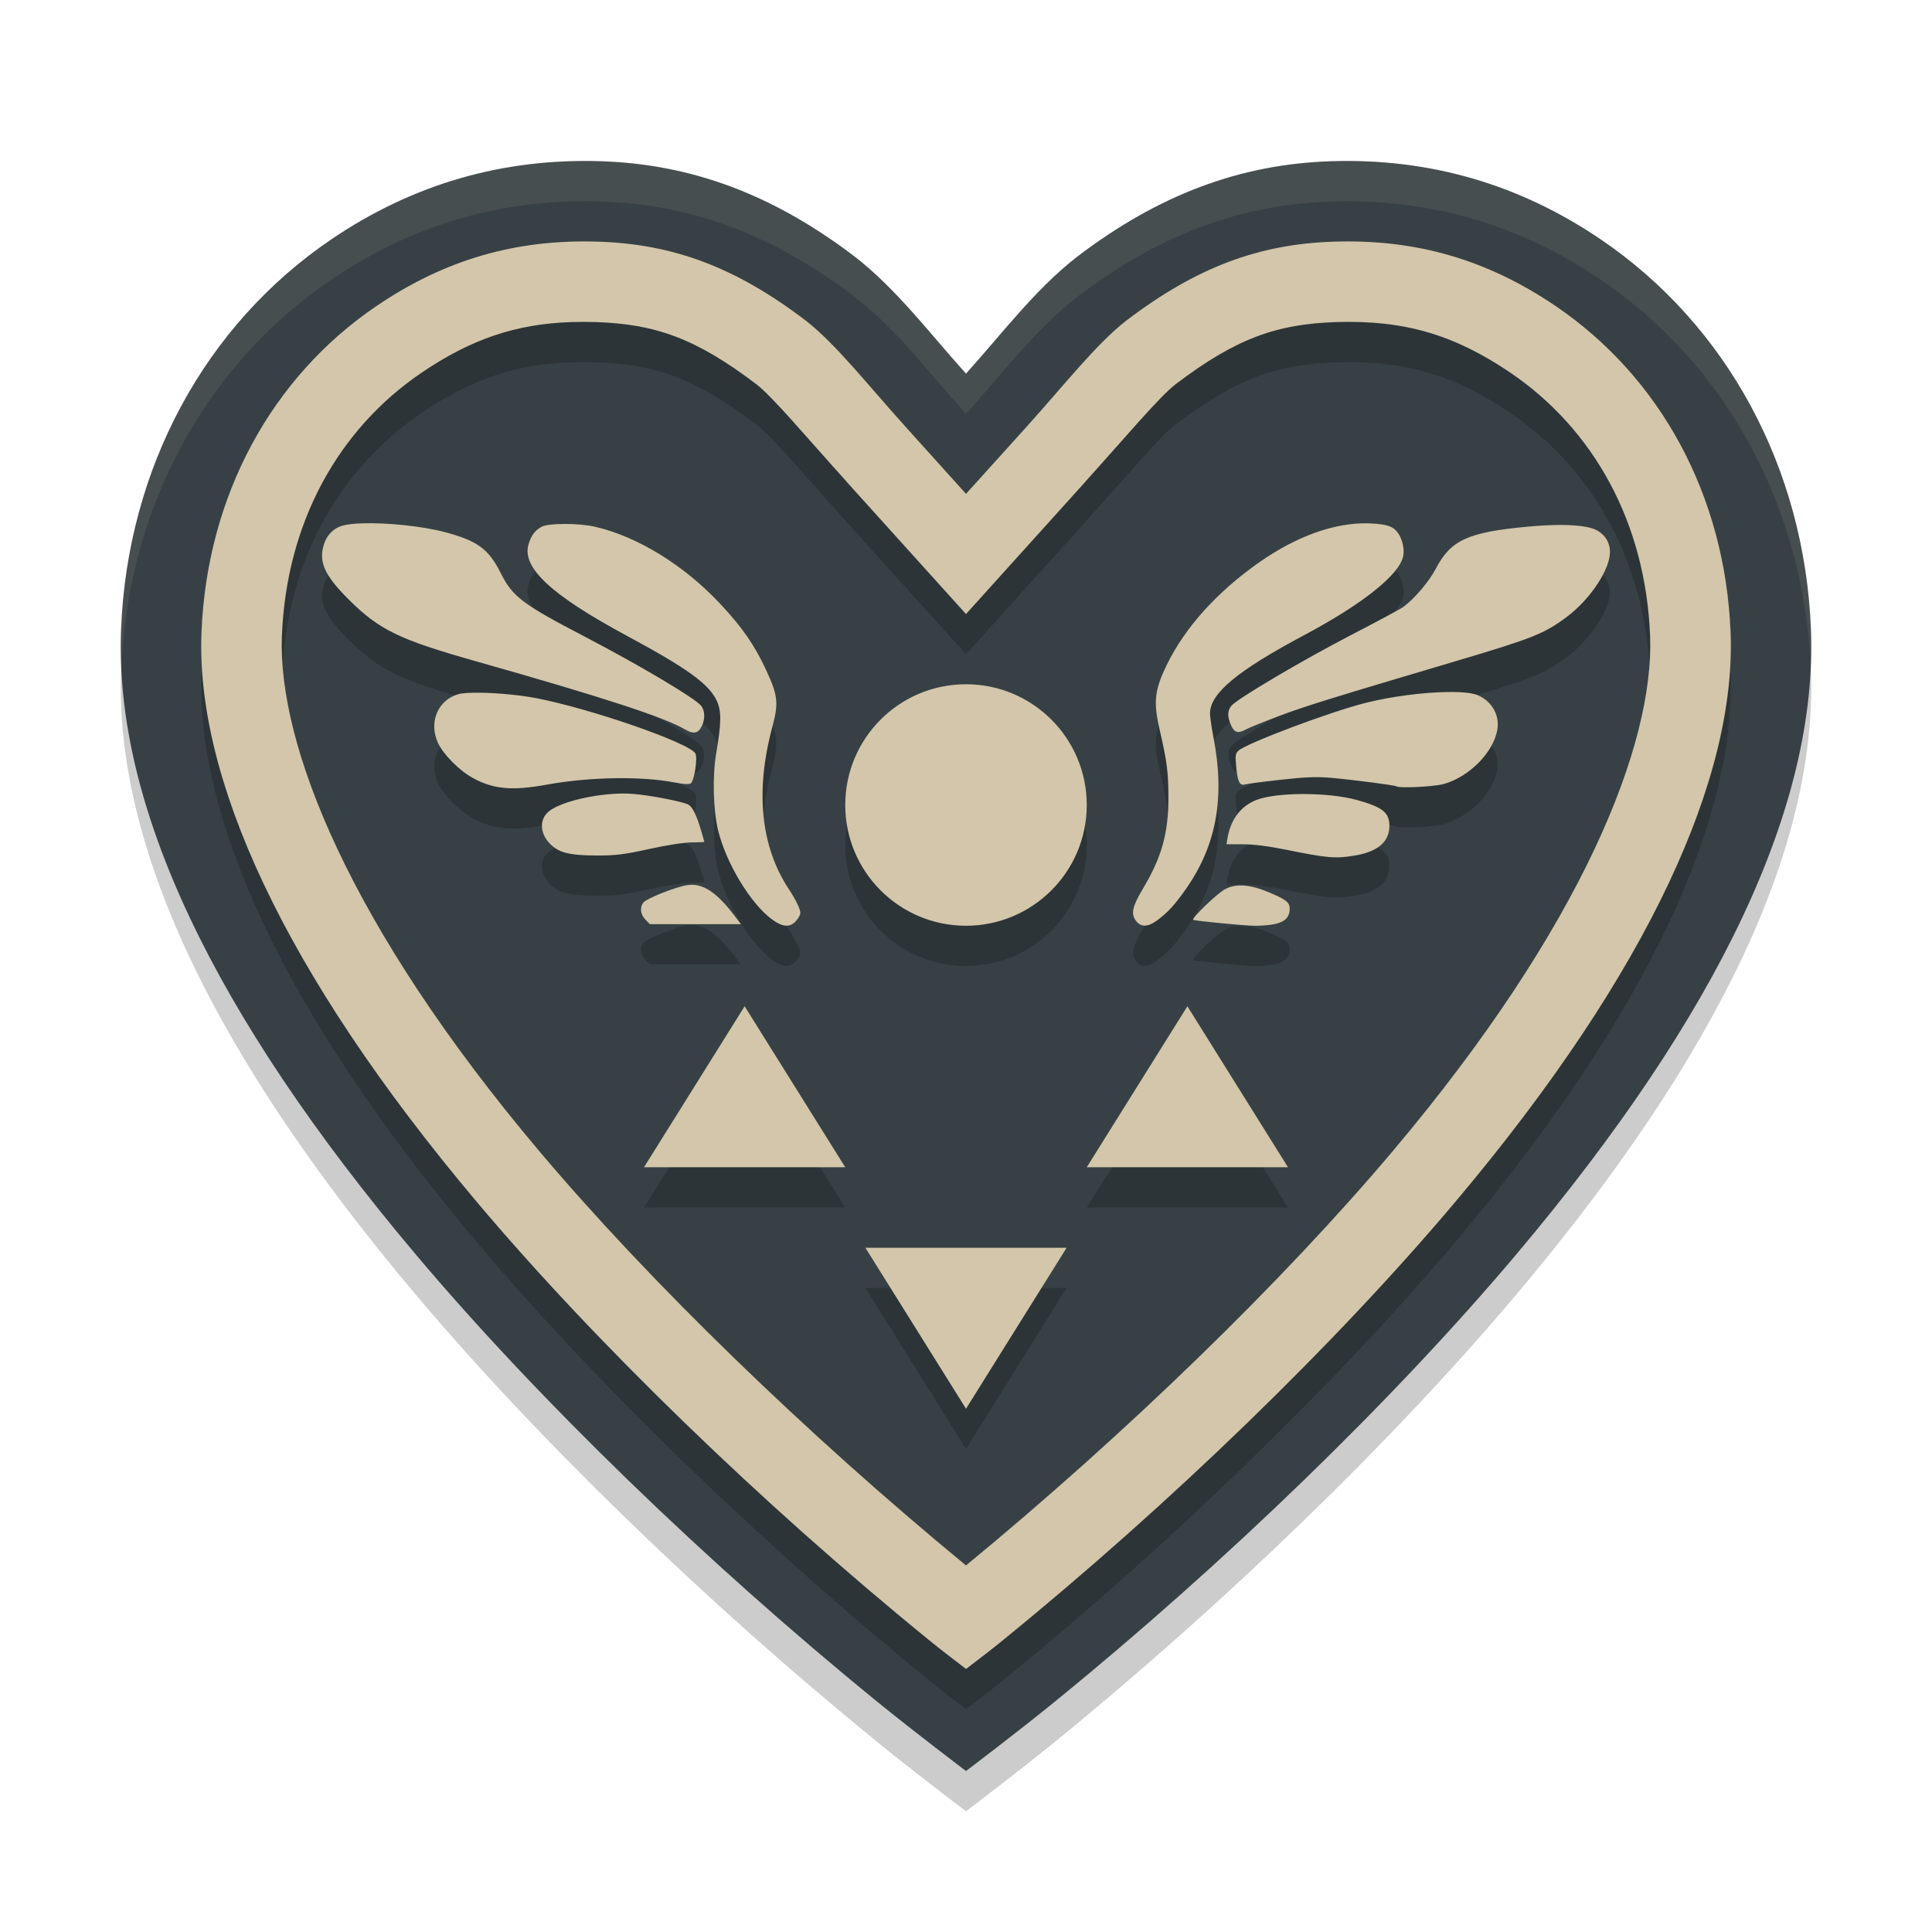 <svg xmlns="http://www.w3.org/2000/svg" width="48" height="48" version="1.1">
 <path style="opacity:0.2" d="m 14.93,5.006 c -2.439,-0.079 -4.668,0.567 -6.689,1.936 -3.151,2.134 -5.074,5.696 -5.232,9.693 -0.173,4.354 2.269,9.537 7.316,15.525 3.043,3.611 7.225,7.664 11.48,11.127 C 22.739,44.048 24,45 24,45 c 0,0 1.261,-0.952 2.195,-1.713 4.255,-3.463 8.438,-7.516 11.48,-11.127 5.047,-5.989 7.489,-11.171 7.316,-15.525 C 44.834,12.637 42.911,9.075 39.76,6.941 37.739,5.573 35.509,4.927 33.07,5.006 30.802,5.079 28.772,5.843 26.75,7.387 25.712,8.197 24.892,9.295 24,10.283 23.108,9.295 22.288,8.197 21.25,7.387 19.228,5.843 17.198,5.079 14.93,5.006 Z"/>
 <path style="fill:#374145" d="M 14.93 4.006 C 12.491 3.927 10.261 4.573 8.24 5.941 C 5.089 8.075 3.166 11.637 3.008 15.635 C 2.835 19.989 5.277 25.171 10.324 31.16 C 13.367 34.771 17.55 38.824 21.805 42.287 C 22.739 43.048 24 44 24 44 C 24 44 25.261 43.048 26.195 42.287 C 30.45 38.824 34.633 34.771 37.676 31.16 C 42.723 25.171 45.165 19.989 44.992 15.635 C 44.834 11.637 42.911 8.075 39.76 5.941 C 37.739 4.573 35.509 3.927 33.07 4.006 C 30.802 4.079 28.772 4.843 26.75 6.387 C 25.712 7.197 24.892 8.295 24 9.283 C 23.108 8.295 22.288 7.197 21.25 6.387 C 19.228 4.843 17.198 4.079 14.93 4.006 z"/>
 <path style="opacity:0.2" d="m 14.865,7.004 c -2.047,-0.066 -3.806,0.444 -5.504,1.594 -2.608,1.766 -4.22,4.712 -4.355,8.117 -0.141,3.545 1.962,8.359 6.848,14.156 2.936,3.484 7.053,7.479 11.213,10.865 0.386,0.315 0.542,0.425 0.934,0.729 0.392,-0.303 0.547,-0.414 0.934,-0.729 4.16,-3.386 8.277,-7.381 11.213,-10.865 4.886,-5.797 6.988,-10.611 6.848,-14.156 -0.135,-3.405 -1.747,-6.351 -4.355,-8.117 -1.697,-1.149 -3.457,-1.66 -5.504,-1.594 -1.854,0.06 -3.405,0.628 -5.162,1.967 -0.749,0.587 -1.515,1.573 -2.488,2.652 L 24,13.27 22.516,11.623 C 21.542,10.544 20.776,9.558 20.027,8.971 18.27,7.632 16.719,7.064 14.865,7.004 Z m -0.674,1.998 c 0.197,-0.007 0.4,-0.007 0.609,0 1.476,0.048 2.485,0.399 3.998,1.549 0.415,0.327 1.206,1.274 2.232,2.412 h -0.002 L 24,16.256 26.971,12.963 h -0.002 c 1.027,-1.139 1.818,-2.085 2.232,-2.412 1.513,-1.15 2.522,-1.501 3.998,-1.549 1.677,-0.054 2.925,0.308 4.318,1.252 2.07,1.402 3.367,3.72 3.479,6.541 0.107,2.685 -1.663,7.191 -6.379,12.787 C 31.868,32.845 27.95,36.643 24,39.893 20.05,36.643 16.132,32.845 13.383,29.582 8.667,23.986 6.897,19.48 7.004,16.795 7.116,13.974 8.412,11.656 10.482,10.254 11.702,9.428 12.81,9.048 14.191,9.002 Z M 9.002,14.002 c -0.2,0.006 -0.369,0.024 -0.484,0.055 -0.222,0.059 -0.394,0.228 -0.469,0.463 -0.14,0.438 0.013,0.776 0.621,1.381 0.753,0.749 1.253,0.991 3.143,1.525 3.147,0.89 4.703,1.398 5.203,1.695 0.211,0.125 0.329,0.104 0.418,-0.076 0.088,-0.179 0.082,-0.388 -0.014,-0.51 C 17.273,18.349 15.906,17.536 14.537,16.822 12.968,16.004 12.736,15.828 12.436,15.23 12.138,14.637 11.859,14.434 11.047,14.219 10.482,14.069 9.602,13.983 9.002,14.002 Z m 24.83,0 c -0.852,0.028 -1.79,0.404 -2.727,1.098 -1.036,0.768 -1.788,1.658 -2.203,2.604 -0.219,0.5 -0.238,0.798 -0.086,1.449 0.176,0.753 0.213,1.044 0.213,1.666 -2.8e-5,0.883 -0.166,1.476 -0.631,2.256 -0.265,0.445 -0.305,0.624 -0.178,0.799 0.119,0.163 0.291,0.164 0.518,0 0.269,-0.195 0.457,-0.399 0.744,-0.814 0.742,-1.072 0.953,-2.248 0.668,-3.73 -0.048,-0.252 -0.088,-0.524 -0.088,-0.604 0,-0.499 0.677,-1.061 2.342,-1.947 1.461,-0.778 2.38,-1.513 2.459,-1.971 0.041,-0.235 -0.06,-0.536 -0.223,-0.666 -0.089,-0.072 -0.222,-0.109 -0.449,-0.129 -0.118,-0.01 -0.238,-0.014 -0.359,-0.01 z m -19.803,0.016 c -0.262,-2.57e-4 -0.493,0.023 -0.574,0.07 -0.167,0.093 -0.259,0.216 -0.324,0.436 -0.171,0.577 0.562,1.259 2.432,2.266 1.512,0.814 2.044,1.198 2.242,1.615 0.121,0.255 0.12,0.544 -0.012,1.314 -0.094,0.553 -0.074,1.406 0.045,1.9 0.201,0.833 0.82,1.85 1.359,2.236 0.254,0.182 0.429,0.191 0.578,0.029 v -0.002 c 0.061,-0.066 0.109,-0.155 0.109,-0.197 0,-0.101 -0.106,-0.321 -0.291,-0.602 -0.695,-1.056 -0.833,-2.434 -0.404,-4.025 0.159,-0.589 0.138,-0.778 -0.152,-1.404 -0.29,-0.625 -0.586,-1.055 -1.133,-1.641 -0.906,-0.97 -2.059,-1.681 -3.121,-1.926 -0.2,-0.046 -0.492,-0.07 -0.754,-0.07 z m 24.777,0.025 c -0.245,-0.002 -0.529,0.012 -0.842,0.041 -1.499,0.139 -1.918,0.332 -2.293,1.047 -0.17,0.324 -0.539,0.757 -0.814,0.953 -0.074,0.053 -0.661,0.367 -1.305,0.701 -1.215,0.63 -2.824,1.582 -2.961,1.752 -0.099,0.123 -0.101,0.273 -0.004,0.486 0.084,0.185 0.171,0.207 0.377,0.096 v -0.002 c 0.072,-0.039 0.44,-0.187 0.818,-0.33 0.627,-0.237 1.304,-0.447 4.426,-1.373 1.859,-0.551 2.155,-0.669 2.709,-1.08 0.543,-0.403 1.021,-1.087 1.076,-1.535 0.033,-0.268 -0.086,-0.496 -0.322,-0.625 -0.154,-0.084 -0.456,-0.128 -0.865,-0.131 z M 24,18 c -1.657,0 -3,1.343 -3,3 0,1.657 1.343,3 3,3 1.657,0 3,-1.343 3,-3 0,-1.657 -1.343,-3 -3,-3 z m 11.945,0.193 c -0.586,0.01 -1.367,0.107 -2.01,0.268 -0.88,0.22 -2.973,1.007 -3.168,1.191 -0.074,0.069 -0.08,0.12 -0.053,0.408 0.035,0.37 0.086,0.468 0.223,0.428 0.051,-0.015 0.447,-0.067 0.881,-0.115 0.62,-0.069 0.89,-0.08 1.262,-0.047 0.566,0.051 1.591,0.184 1.617,0.211 0.05,0.051 0.916,0.01 1.154,-0.055 v 0.002 c 0.641,-0.173 1.246,-0.779 1.348,-1.348 0.065,-0.363 -0.127,-0.708 -0.482,-0.863 -0.139,-0.061 -0.42,-0.086 -0.771,-0.08 z m -24.002,0.018 c -0.252,-0.004 -0.455,0.006 -0.555,0.035 -0.512,0.147 -0.743,0.7 -0.506,1.213 0.129,0.279 0.523,0.679 0.85,0.861 0.519,0.289 0.984,0.333 1.855,0.174 1.049,-0.191 2.345,-0.214 3.166,-0.055 0.238,0.046 0.377,0.052 0.412,0.021 0.086,-0.074 0.17,-0.626 0.113,-0.738 -0.133,-0.26 -2.604,-1.119 -3.969,-1.379 -0.4,-0.076 -0.948,-0.126 -1.367,-0.133 z m 3.52,2.504 c -0.676,0.006 -1.52,0.201 -1.82,0.438 -0.244,0.193 -0.238,0.539 0.014,0.803 0.217,0.227 0.477,0.295 1.15,0.299 0.49,0 0.682,-0.021 1.322,-0.162 0.44,-0.097 0.875,-0.164 1.059,-0.164 0.171,0 0.311,-0.01 0.311,-0.012 -4.45e-4,-0.01 -0.039,-0.145 -0.088,-0.307 -0.113,-0.376 -0.207,-0.563 -0.311,-0.621 -0.13,-0.072 -0.937,-0.229 -1.359,-0.264 -0.088,-0.007 -0.181,-0.011 -0.277,-0.01 z m 16.93,0.012 c -0.465,-8.6e-5 -0.909,0.048 -1.16,0.141 -0.397,0.147 -0.654,0.48 -0.736,0.953 l -0.025,0.154 H 30.875 c 0.264,0 0.646,0.048 1.092,0.139 1.02,0.207 1.211,0.222 1.697,0.141 0.569,-0.095 0.855,-0.342 0.855,-0.738 0,-0.334 -0.173,-0.469 -0.832,-0.648 -0.342,-0.093 -0.83,-0.141 -1.295,-0.141 z m -15.207,2.256 c -0.035,-3.1e-5 -0.072,0.003 -0.107,0.008 -0.286,0.04 -1.025,0.334 -1.1,0.438 -0.088,0.122 -0.066,0.29 0.055,0.416 l 0.111,0.115 h 1.131 1.131 L 18.264,23.77 C 17.849,23.221 17.527,22.983 17.186,22.982 Z m 13.646,0.016 c -0.145,-7.49e-4 -0.273,0.029 -0.387,0.088 -0.203,0.105 -0.866,0.744 -0.797,0.768 0.083,0.029 1.244,0.14 1.525,0.146 0.154,0 0.383,-0.016 0.508,-0.045 0.251,-0.057 0.361,-0.174 0.361,-0.381 0,-0.161 -0.098,-0.235 -0.562,-0.424 -0.248,-0.101 -0.462,-0.151 -0.648,-0.152 z M 18.5,26 17.25,28 16,30 h 2.5 2.5 l -1.25,-2 z m 11,0 -1.25,2 -1.25,2 h 2.5 2.5 l -1.25,-2 z m -8,6 1.25,2 1.25,2 1.25,-2 1.25,-2 H 24 Z"/>
 <path style="fill:#d3c6aa" d="m 14.865,6.004 c -2.047,-0.066 -3.806,0.444 -5.504,1.594 -2.608,1.766 -4.22,4.712 -4.355,8.117 -0.141,3.545 1.962,8.359 6.848,14.156 2.936,3.484 7.053,7.479 11.213,10.865 0.386,0.315 0.542,0.425 0.934,0.729 0.392,-0.303 0.547,-0.414 0.934,-0.729 4.16,-3.386 8.277,-7.381 11.213,-10.865 4.886,-5.797 6.988,-10.611 6.848,-14.156 -0.135,-3.405 -1.747,-6.351 -4.355,-8.117 -1.697,-1.149 -3.457,-1.66 -5.504,-1.594 -1.854,0.06 -3.405,0.628 -5.162,1.967 -0.749,0.587 -1.515,1.573 -2.488,2.652 L 24,12.27 22.516,10.623 C 21.542,9.544 20.776,8.558 20.027,7.971 18.27,6.632 16.719,6.064 14.865,6.004 Z m -0.674,1.998 c 0.197,-0.007 0.4,-0.007 0.609,0 1.476,0.048 2.485,0.399 3.998,1.549 0.415,0.327 1.206,1.274 2.232,2.412 h -0.002 L 24,15.256 26.971,11.963 h -0.002 c 1.027,-1.139 1.818,-2.085 2.232,-2.412 1.513,-1.15 2.522,-1.501 3.998,-1.549 1.677,-0.054 2.925,0.308 4.318,1.252 2.07,1.402 3.367,3.72 3.479,6.541 0.107,2.685 -1.663,7.191 -6.379,12.787 C 31.868,31.845 27.95,35.643 24,38.893 20.05,35.643 16.132,31.845 13.383,28.582 8.667,22.986 6.897,18.48 7.004,15.795 7.116,12.974 8.412,10.656 10.482,9.254 11.702,8.428 12.81,8.048 14.191,8.002 Z M 9.002,13.002 c -0.2,0.006 -0.369,0.024 -0.484,0.055 -0.222,0.059 -0.394,0.228 -0.469,0.463 -0.14,0.438 0.013,0.776 0.621,1.381 0.753,0.749 1.253,0.991 3.143,1.525 3.147,0.89 4.703,1.398 5.203,1.695 0.211,0.125 0.329,0.104 0.418,-0.076 0.088,-0.179 0.082,-0.388 -0.014,-0.51 -0.147,-0.186 -1.514,-0.999 -2.883,-1.713 C 12.968,15.004 12.736,14.828 12.436,14.23 12.138,13.637 11.859,13.434 11.047,13.219 10.482,13.069 9.602,12.983 9.002,13.002 Z m 24.83,0 c -0.852,0.028 -1.79,0.404 -2.727,1.098 -1.036,0.768 -1.788,1.658 -2.203,2.604 -0.219,0.5 -0.238,0.798 -0.086,1.449 0.176,0.753 0.213,1.044 0.213,1.666 -2.8e-5,0.883 -0.166,1.476 -0.631,2.256 -0.265,0.445 -0.305,0.624 -0.178,0.799 0.119,0.163 0.291,0.164 0.518,0 0.269,-0.195 0.457,-0.399 0.744,-0.814 0.742,-1.072 0.953,-2.248 0.668,-3.73 -0.048,-0.252 -0.088,-0.524 -0.088,-0.604 0,-0.499 0.677,-1.061 2.342,-1.947 1.461,-0.778 2.38,-1.513 2.459,-1.971 0.041,-0.235 -0.06,-0.536 -0.223,-0.666 -0.089,-0.072 -0.222,-0.109 -0.449,-0.129 -0.118,-0.01 -0.238,-0.014 -0.359,-0.01 z m -19.803,0.016 c -0.262,-2.57e-4 -0.493,0.023 -0.574,0.07 -0.167,0.093 -0.259,0.216 -0.324,0.436 -0.171,0.577 0.562,1.259 2.432,2.266 1.512,0.814 2.044,1.198 2.242,1.615 0.121,0.255 0.12,0.544 -0.012,1.314 -0.094,0.553 -0.074,1.406 0.045,1.9 0.201,0.833 0.82,1.85 1.359,2.236 0.254,0.182 0.429,0.191 0.578,0.029 v -0.002 c 0.061,-0.066 0.109,-0.155 0.109,-0.197 0,-0.101 -0.106,-0.321 -0.291,-0.602 -0.695,-1.056 -0.833,-2.434 -0.404,-4.025 0.159,-0.589 0.138,-0.778 -0.152,-1.404 -0.29,-0.625 -0.586,-1.055 -1.133,-1.641 -0.906,-0.97 -2.059,-1.681 -3.121,-1.926 -0.2,-0.046 -0.492,-0.07 -0.754,-0.07 z m 24.777,0.025 c -0.245,-0.002 -0.529,0.012 -0.842,0.041 -1.499,0.139 -1.918,0.332 -2.293,1.047 -0.17,0.324 -0.539,0.757 -0.814,0.953 -0.074,0.053 -0.661,0.367 -1.305,0.701 -1.215,0.63 -2.824,1.582 -2.961,1.752 -0.099,0.123 -0.101,0.273 -0.004,0.486 0.084,0.185 0.171,0.207 0.377,0.096 v -0.002 c 0.072,-0.039 0.44,-0.187 0.818,-0.33 0.627,-0.237 1.304,-0.447 4.426,-1.373 1.859,-0.551 2.155,-0.669 2.709,-1.08 0.543,-0.403 1.021,-1.087 1.076,-1.535 0.033,-0.268 -0.086,-0.496 -0.322,-0.625 -0.154,-0.084 -0.456,-0.128 -0.865,-0.131 z M 24,17 c -1.657,0 -3,1.343 -3,3 0,1.657 1.343,3 3,3 1.657,0 3,-1.343 3,-3 0,-1.657 -1.343,-3 -3,-3 z m 11.945,0.193 c -0.586,0.01 -1.367,0.107 -2.01,0.268 -0.88,0.22 -2.973,1.007 -3.168,1.191 -0.074,0.069 -0.08,0.12 -0.053,0.408 0.035,0.37 0.086,0.468 0.223,0.428 0.051,-0.015 0.447,-0.067 0.881,-0.115 0.62,-0.069 0.89,-0.08 1.262,-0.047 0.566,0.051 1.591,0.184 1.617,0.211 0.05,0.051 0.916,0.01 1.154,-0.055 v 0.002 c 0.641,-0.173 1.246,-0.779 1.348,-1.348 0.065,-0.363 -0.127,-0.708 -0.482,-0.863 -0.139,-0.061 -0.42,-0.086 -0.771,-0.08 z m -24.002,0.018 c -0.252,-0.004 -0.455,0.006 -0.555,0.035 -0.512,0.147 -0.743,0.7 -0.506,1.213 0.129,0.279 0.523,0.679 0.85,0.861 0.519,0.289 0.984,0.333 1.855,0.174 1.049,-0.191 2.345,-0.214 3.166,-0.055 0.238,0.046 0.377,0.052 0.412,0.021 0.086,-0.074 0.17,-0.626 0.113,-0.738 -0.133,-0.26 -2.604,-1.119 -3.969,-1.379 -0.4,-0.076 -0.948,-0.126 -1.367,-0.133 z m 3.52,2.504 c -0.676,0.006 -1.52,0.201 -1.82,0.438 -0.244,0.193 -0.238,0.539 0.014,0.803 0.217,0.227 0.477,0.295 1.15,0.299 0.49,0 0.682,-0.021 1.322,-0.162 0.44,-0.097 0.875,-0.164 1.059,-0.164 0.171,0 0.311,-0.01 0.311,-0.012 -4.45e-4,-0.01 -0.039,-0.145 -0.088,-0.307 -0.113,-0.376 -0.207,-0.563 -0.311,-0.621 -0.13,-0.072 -0.937,-0.229 -1.359,-0.264 -0.088,-0.007 -0.181,-0.011 -0.277,-0.01 z m 16.93,0.012 c -0.465,-8.6e-5 -0.909,0.048 -1.16,0.141 -0.397,0.147 -0.654,0.48 -0.736,0.953 l -0.025,0.154 H 30.875 c 0.264,0 0.646,0.048 1.092,0.139 1.02,0.207 1.211,0.222 1.697,0.141 0.569,-0.095 0.855,-0.342 0.855,-0.738 0,-0.334 -0.173,-0.469 -0.832,-0.648 -0.342,-0.093 -0.83,-0.141 -1.295,-0.141 z m -15.207,2.256 c -0.035,-3.1e-5 -0.072,0.003 -0.107,0.008 -0.286,0.04 -1.025,0.334 -1.1,0.438 -0.088,0.122 -0.066,0.29 0.055,0.416 l 0.111,0.115 h 1.131 1.131 L 18.264,22.77 C 17.849,22.221 17.527,21.983 17.186,21.982 Z m 13.646,0.016 c -0.145,-7.49e-4 -0.273,0.029 -0.387,0.088 -0.203,0.105 -0.866,0.744 -0.797,0.768 0.083,0.029 1.244,0.14 1.525,0.146 0.154,0 0.383,-0.016 0.508,-0.045 0.251,-0.057 0.361,-0.174 0.361,-0.381 0,-0.161 -0.098,-0.235 -0.562,-0.424 -0.248,-0.101 -0.462,-0.151 -0.648,-0.152 z M 18.5,25 17.25,27 16,29 h 2.5 2.5 l -1.25,-2 z m 11,0 -1.25,2 -1.25,2 h 2.5 2.5 l -1.25,-2 z m -8,6 1.25,2 1.25,2 1.25,-2 1.25,-2 H 24 Z"/>
 <path style="fill:#d3c6aa;opacity:0.1" d="M 14.93 4.006 C 12.491 3.927 10.261 4.573 8.24 5.941 C 5.089 8.075 3.166 11.637 3.008 15.635 C 2.996 15.939 3 16.248 3.014 16.561 C 3.193 12.593 5.109 9.062 8.24 6.941 C 10.261 5.573 12.491 4.927 14.93 5.006 C 17.198 5.079 19.228 5.843 21.25 7.387 C 22.288 8.197 23.108 9.295 24 10.283 C 24.892 9.295 25.712 8.197 26.75 7.387 C 28.772 5.843 30.802 5.079 33.07 5.006 C 35.509 4.927 37.739 5.573 39.76 6.941 C 42.891 9.062 44.807 12.593 44.986 16.561 C 45 16.248 45.004 15.939 44.992 15.635 C 44.834 11.637 42.911 8.075 39.76 5.941 C 37.739 4.573 35.509 3.927 33.07 4.006 C 30.802 4.079 28.772 4.843 26.75 6.387 C 25.712 7.197 24.892 8.295 24 9.283 C 23.108 8.295 22.288 7.197 21.25 6.387 C 19.228 4.843 17.198 4.079 14.93 4.006 z"/>
</svg>
